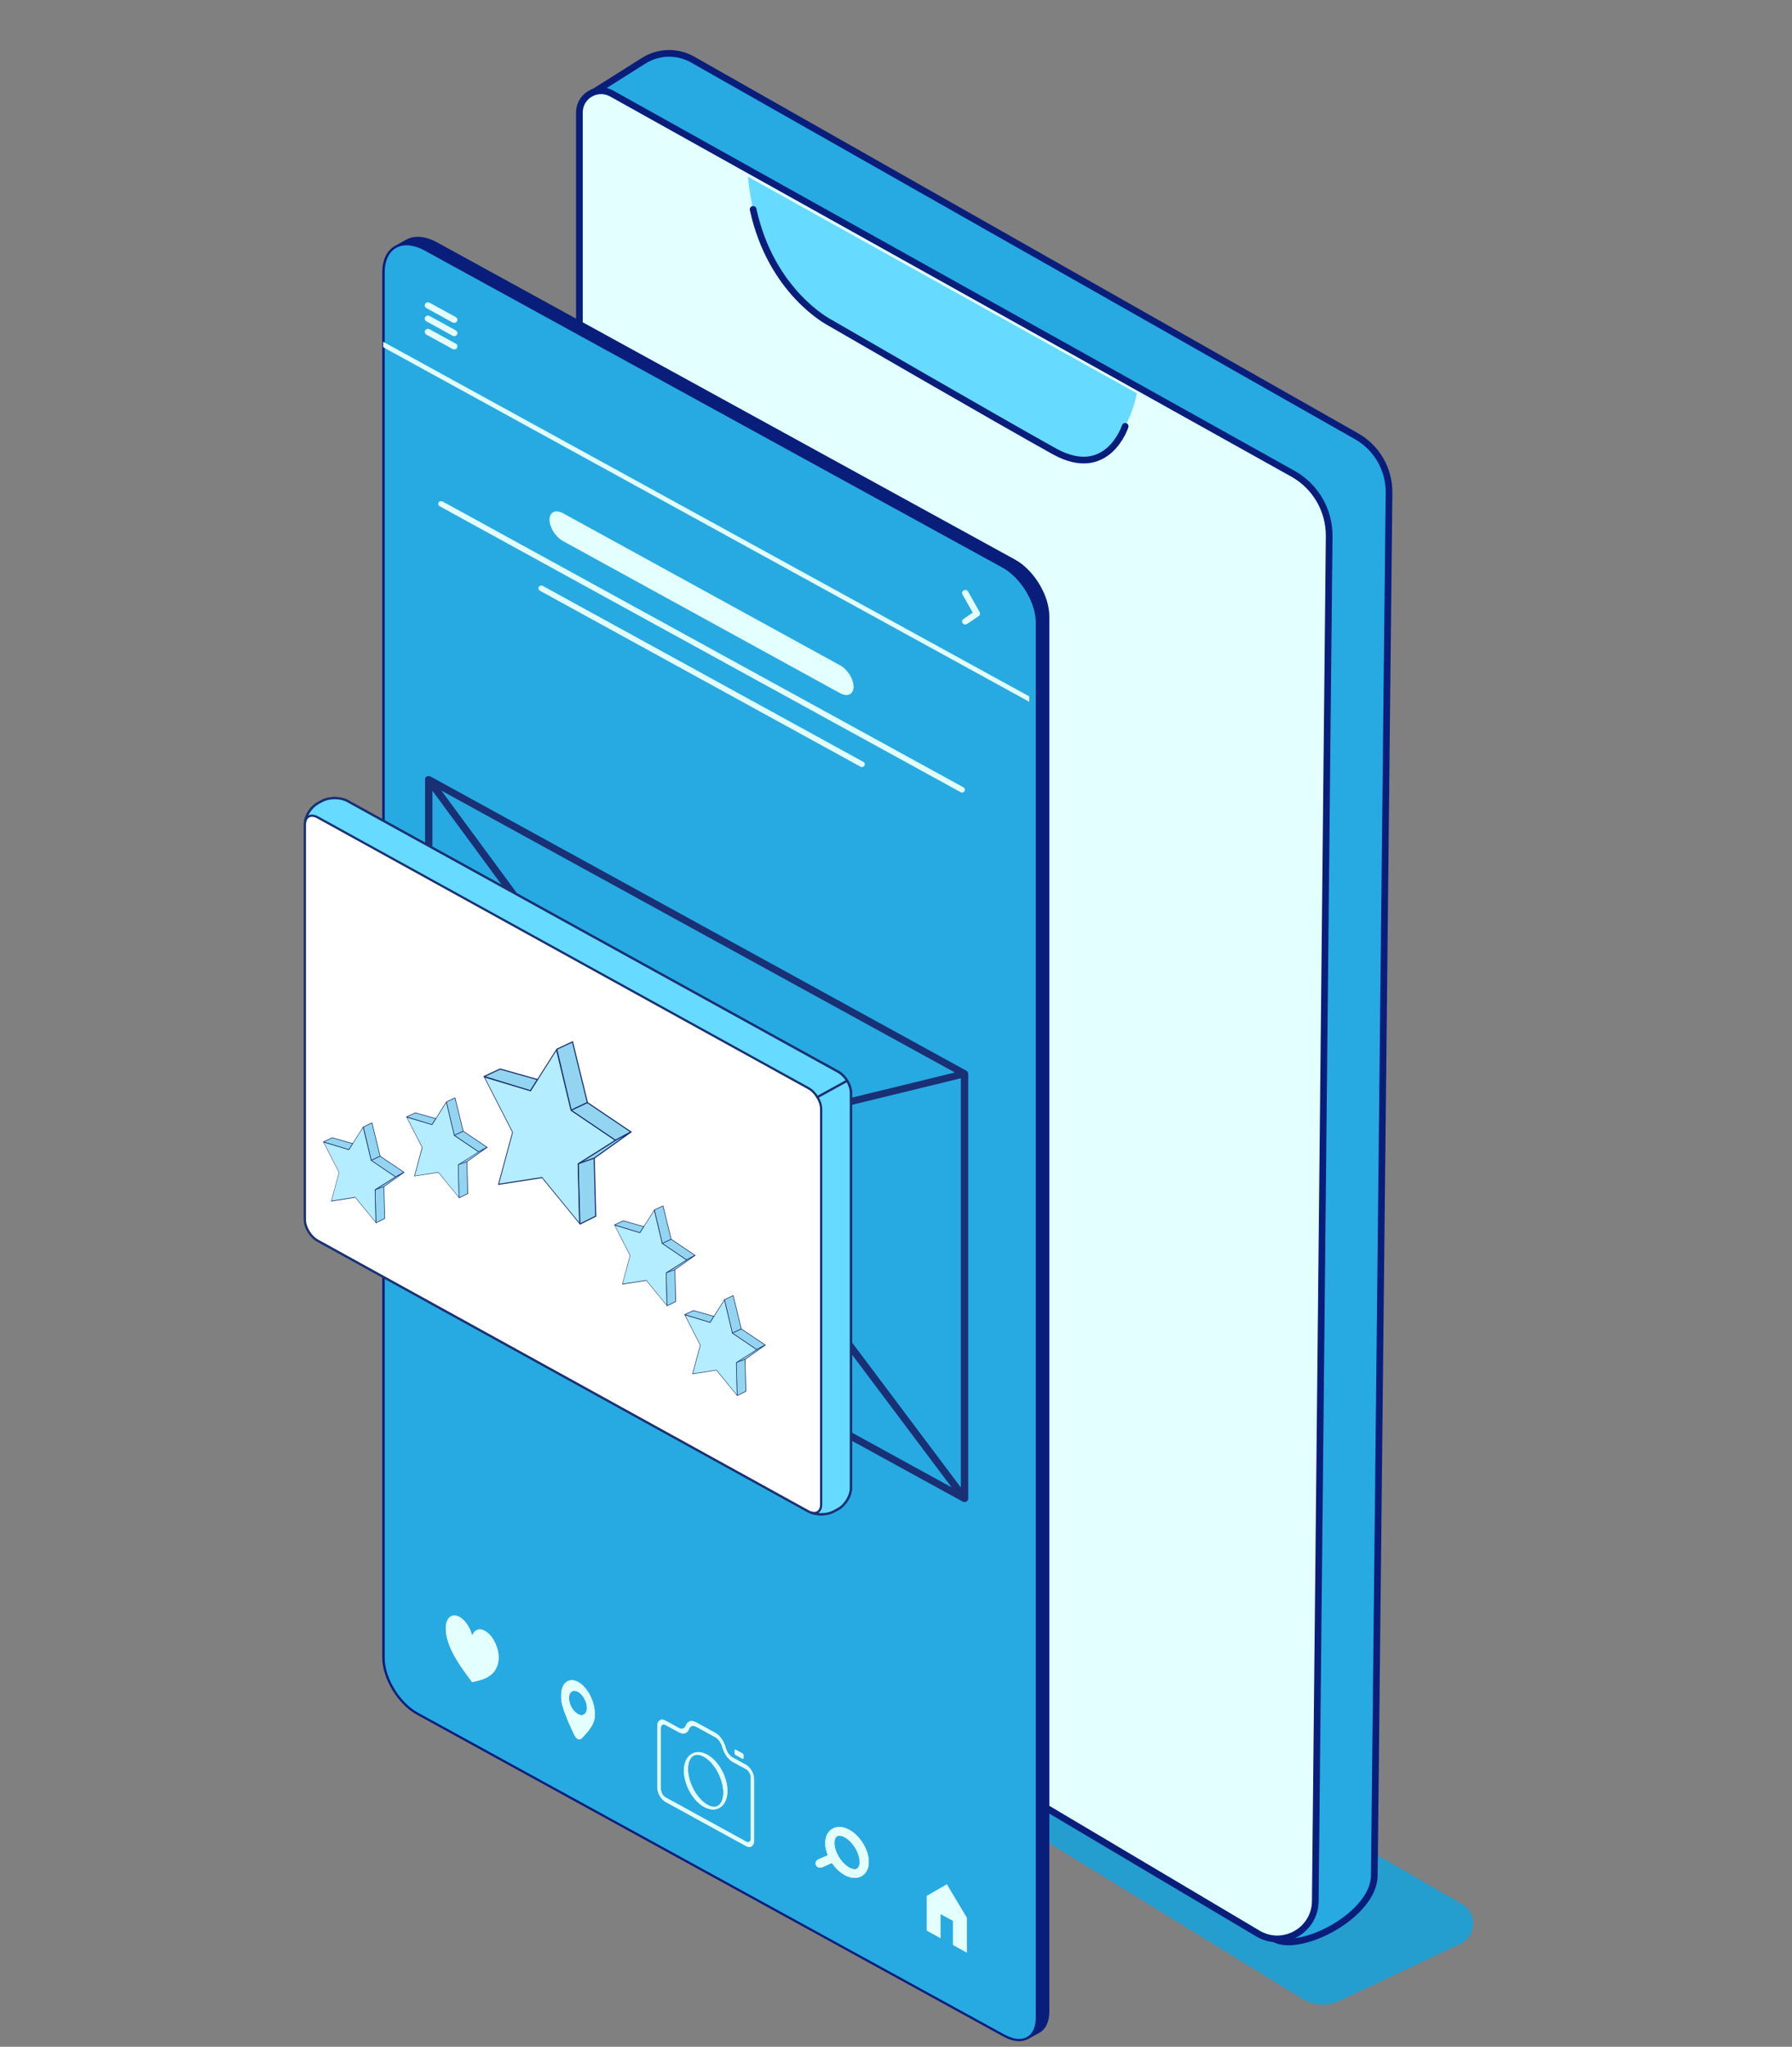 <?xml version="1.0" encoding="utf-8"?>
<!-- Generator: Adobe Illustrator 25.4.1, SVG Export Plug-In . SVG Version: 6.00 Build 0)  -->
<svg version="1.1" id="Capa_1" xmlns="http://www.w3.org/2000/svg" xmlns:xlink="http://www.w3.org/1999/xlink" x="0px" y="0px"
	 viewBox="0 0 289 330" style="enable-background:new 0 0 289 330;" xml:space="preserve">
<rect x="0" y="0" width="289" height="330" fill="#808080" stroke="none"/>
<style type="text/css">
	.st0{fill:none;stroke:#081E7A;stroke-width:2.57;stroke-miterlimit:10;}
	.st1{fill:none;stroke:#081E7A;stroke-width:1.453;stroke-miterlimit:10;}
	.st2{fill:#249DCF;}
	.st3{fill:#D268CC;}
	.st4{opacity:0.15;}
	.st5{opacity:0.3;fill:#FFFFFF;}
	.st6{fill:#FFFFFF;}
	.st7{fill:#27AAE1;stroke:#081E7A;stroke-width:1.078;stroke-miterlimit:10;}
	.st8{fill:#E3FFFF;stroke:#081E7A;stroke-width:1.078;stroke-miterlimit:10;}
	.st9{fill:#67DAFF;}
	.st10{fill:none;stroke:#081E7A;stroke-width:1.078;stroke-linecap:round;stroke-linejoin:round;stroke-miterlimit:10;}
	.st11{fill:#081E7A;}
	.st12{fill:#27AAE1;}
	.st13{fill:#E3FFFF;}
	.st14{fill:#FAFAFA;}
	.st15{fill:#193174;}
	.st16{opacity:0.4;fill:#193174;}
	.st17{fill:#D268CC;stroke:#193174;stroke-width:0.359;stroke-miterlimit:10;}
	.st18{fill:#FFFFFF;stroke:#193174;stroke-width:0.359;stroke-miterlimit:10;}
	.st19{fill:#67DAFF;stroke:#193174;stroke-width:0.359;stroke-miterlimit:10;}
	.st20{fill:#93D5F0;stroke:#193174;stroke-width:0.099;stroke-miterlimit:10;}
	.st21{enable-background:new    ;}
	.st22{clip-path:url(#SVGID_00000047061753669096401500000013853473223158922683_);}
	.st23{fill:#B3EDFF;}
	.st24{clip-path:url(#SVGID_00000167361714226555263890000004270730838119456443_);}
	.st25{clip-path:url(#SVGID_00000103975643178927318830000006766999597374877629_);}
	.st26{fill:#93D5F0;stroke:#193174;stroke-width:0.181;stroke-miterlimit:10;}
	.st27{clip-path:url(#SVGID_00000067941501259122912910000007264590286127256994_);}
	.st28{clip-path:url(#SVGID_00000131353092245431325670000001493341377773186467_);}
</style>
<path id="Shadow_00000078033052638441207810000018404138591846435988_" class="st2" d="M235.5,313.41L216,322.61
	c-1.91,0.9-4.14,0.78-5.94-0.33l-109.05-67.04c-2.41-1.48-2.17-5.06,0.43-6.2l16.91-7.43c1.15-0.67,3.02-0.67,4.17,0l113.25,65.38
	C238.29,308.45,238.14,312.16,235.5,313.41z"/>
<g id="Speech_Bubble_00000020389228698979614010000016739621003847104673_">
	<g id="Speech_Bubble_00000057116318014495339880000000281454183251134381_">
		<g>
			<path class="st3" d="M146.47,117.37l7.42,4.3l-2.95,6.63c-0.06,0.14-0.16,0.25-0.28,0.32c-0.35,0.2-2.43,1.41-2.55,1.47
				c-0.35,0.2-0.86,0.06-1-0.4l-3.2-10.84L146.47,117.37z"/>
			<path class="st4" d="M146.47,117.37l7.42,4.3l-2.95,6.63c-0.06,0.14-0.16,0.25-0.28,0.32c-0.35,0.2-2.43,1.41-2.55,1.47
				c-0.35,0.2-0.86,0.06-1-0.4l-3.2-10.84L146.47,117.37z"/>
			<path class="st3" d="M151.34,123.14l-2.95,6.63c-0.26,0.58-1.09,0.52-1.27-0.08l-3.2-10.84L151.34,123.14z"/>
		</g>
		<g>
			<path id="XMLID_00000005256151675535709340000006607036702554377652_" class="st3" d="M137.13,75.62l27.99,16.16
				c0.35,0.2,0.64,0.7,0.64,1.11v34.74c0,0.41-0.29,0.91-0.65,1.11l-2.3,1.29c-0.36,0.2-0.93,0.2-1.29-0.01l-27.99-16.16
				c-0.35-0.2-0.64-0.7-0.64-1.11V78.01c0-0.41,0.29-0.91,0.65-1.11l2.3-1.29C136.2,75.41,136.77,75.41,137.13,75.62z"/>
			<path id="XMLID_00000013157175165872290970000014161324067205792901_" class="st5" d="M132.9,77.89
				c0.05-0.32,0.31-0.44,0.64-0.26l27.99,16.16c0.18,0.1,0.34,0.28,0.45,0.48l3.58-2.04c-0.12-0.19-0.27-0.36-0.44-0.46
				l-27.99-16.16c-0.35-0.2-0.93-0.21-1.29-0.01l-2.3,1.29C133.21,77.08,132.94,77.51,132.9,77.89z"/>
			<path id="XMLID_00000178921739910809485700000014774736222554677895_" class="st3" d="M162.17,129.65V94.91
				c0-0.41-0.29-0.91-0.64-1.11l-27.99-16.16c-0.35-0.2-0.64-0.04-0.64,0.37v34.74c0,0.41,0.29,0.91,0.64,1.11l27.99,16.16
				C161.88,130.23,162.17,130.06,162.17,129.65z"/>
			<path id="XMLID_00000146481889911246561050000016623109664883966360_" class="st4" d="M161.53,130.02
				c0.34,0.2,0.97,0.21,1.29,0.01l2.3-1.29c0.36-0.2,0.65-0.69,0.65-1.1V92.89c0-0.21-0.08-0.45-0.2-0.66l-3.58,2.04
				c0.12,0.2,0.19,0.43,0.19,0.63v34.74C162.17,130.02,161.91,130.24,161.53,130.02z"/>
		</g>
	</g>
	<g id="Check_List_00000175310308075871704470000017560822324887478962_">
		<g>
			<g>
				<path id="Check_00000134237047955143671850000010121066836946155700_" class="st6" d="M138.54,89.05
					c1.16-0.49,2.5,0.06,2.99,1.22l8.63,20.53l2.06-2c0.9-0.88,2.35-0.86,3.23,0.05c0.88,0.9,0.86,2.35-0.05,3.23l-4.45,4.33
					c-0.43,0.42-0.99,0.65-1.59,0.65c-0.15,0-0.3-0.01-0.46-0.04c-0.74-0.15-1.36-0.66-1.65-1.35l-9.92-23.61
					C136.83,90.88,137.38,89.54,138.54,89.05z"/>
			</g>
		</g>
	</g>
</g>
<path class="st7" d="M111.66,9.58l107.1,60.75c3.29,1.86,5.3,5.37,5.25,9.14l-2.37,222.82c0.05,6.51-12.11,12.69-16.18,10.28
	l-97.49-69.1c-3.4-2.02-5.48-5.67-5.48-9.62L95.36,15.12l8.47-5.34C106.2,8.29,109.21,8.21,111.66,9.58z"/>
<path class="st8" d="M98.65,15.08L208.5,76.37c3.66,2.04,5.9,5.91,5.86,10.1l-2.24,220.06c-0.05,4.73-5.2,7.62-9.26,5.21
	L98.92,250.05c-3.4-2.02-5.48-5.67-5.48-9.62V18.14C93.44,15.47,96.31,13.78,98.65,15.08z"/>
<path class="st9" d="M183.34,63.41c0,0-2.73,15.14-14.04,8.99s-37.78-21.73-37.78-21.73s-9.49-6.51-10.89-22.17L183.34,63.41z"/>
<path class="st10" d="M181.46,68.74c0,0-2.85,8.78-11.42,4.03c-8.56-4.74-36.31-20.81-36.31-20.81s-9.37-4.84-12.27-18.2"/>
<g id="Window_00000044863887391803451680000003188727658072357029_">
	<g>
		<path class="st11" d="M65.53,38.63c1.28-0.7,3.04-0.6,4.99,0.46l0.56,0.31l92.56,50.79c0.38,0.21,0.77,0.46,1.14,0.74
			c0.18,0.15,0.35,0.3,0.53,0.45c2.28,2.02,3.92,5.26,3.92,8.01v224.94c0,1.69-0.62,2.88-1.63,3.43c-0.3,0.17-1.5,0.82-1.81,0.99
			c-1.01,0.55-2.4,0.47-3.94-0.38l-94.61-51.91c-3.08-1.68-5.59-5.82-5.59-9.21V43.96c0-2.13,0.79-3.63,2.07-4.33
			C64.02,39.46,65.23,38.8,65.53,38.63z"/>
		<g>
			<path class="st12" d="M164.35,328.74c0.79,0,1.45-0.3,1.92-0.85c0.5-0.6,0.77-1.49,0.77-2.56V100.38c0-2.57-1.56-5.75-3.8-7.73
				l-0.17-0.15c-0.12-0.1-0.23-0.2-0.35-0.3c-0.35-0.26-0.72-0.5-1.08-0.7L69.08,40.72l-0.56-0.31c-1.03-0.56-2.04-0.86-2.95-0.86
				c-2.18,0-3.53,1.69-3.53,4.42v223.3c0,3.27,2.42,7.26,5.39,8.88l94.61,51.91C162.85,328.5,163.65,328.74,164.35,328.74z"/>
		</g>
	</g>
	<g>
		<g>
			<path class="st13" d="M155.67,100.69c0.1,0,0.21-0.03,0.3-0.09l1.87-1.27c0.21-0.14,0.28-0.41,0.16-0.63l-1.87-3.32
				c-0.13-0.24-0.45-0.33-0.7-0.2c-0.25,0.13-0.34,0.42-0.21,0.66l1.66,2.94l-1.5,1.02c-0.23,0.16-0.29,0.46-0.12,0.68
				C155.35,100.62,155.51,100.69,155.67,100.69z"/>
		</g>
		<g>
			<g>
				<path class="st13" d="M73.25,52.06c0.18,0,0.35-0.09,0.45-0.25c0.14-0.24,0.06-0.54-0.19-0.68l-4.23-2.32
					c-0.25-0.14-0.57-0.06-0.71,0.18c-0.14,0.24-0.06,0.54,0.19,0.68l4.23,2.32C73.07,52.04,73.16,52.06,73.25,52.06z"/>
			</g>
			<g>
				<path class="st13" d="M73.25,54.2c0.18,0,0.35-0.09,0.45-0.25c0.14-0.24,0.06-0.54-0.19-0.68l-4.23-2.32
					c-0.25-0.14-0.57-0.06-0.71,0.18c-0.14,0.24-0.06,0.54,0.19,0.68l4.23,2.32C73.07,54.18,73.16,54.2,73.25,54.2z"/>
			</g>
			<g>
				<path class="st13" d="M73.25,56.34c0.18,0,0.35-0.09,0.45-0.25c0.14-0.24,0.06-0.54-0.19-0.68l-4.23-2.32
					c-0.25-0.14-0.57-0.06-0.71,0.18c-0.14,0.24-0.06,0.54,0.19,0.68l4.23,2.32C73.07,56.31,73.16,56.34,73.25,56.34z"/>
			</g>
		</g>
		<g>
			<g>
				<polygon class="st14" points="149.46,305.69 149.46,311.26 151.68,312.48 151.68,308.59 153.71,309.7 153.71,313.59 
					155.93,314.81 155.93,309.24 152.7,303.82 				"/>
			</g>
			<g>
				<g>
					<path class="st14" d="M136.23,302.32c-1.76-0.97-3.14-3.24-3.14-5.17c0-1.07,0.42-1.89,1.18-2.31c0.76-0.42,1.72-0.35,2.7,0.18
						c1.76,0.97,3.14,3.24,3.14,5.17c0,1.07-0.42,1.89-1.18,2.31c-0.33,0.18-0.7,0.27-1.09,0.27
						C137.33,302.77,136.78,302.62,136.23,302.32z M135.01,296.05c-0.28,0.16-0.44,0.56-0.44,1.1c0,1.43,1.1,3.24,2.4,3.96
						c0.5,0.27,0.94,0.34,1.22,0.18c0.28-0.16,0.44-0.56,0.44-1.1c0-1.43-1.1-3.24-2.4-3.96c-0.32-0.18-0.62-0.27-0.87-0.27
						C135.23,295.97,135.11,295.99,135.01,296.05z"/>
				</g>
				<g>
					<path class="st14" d="M132.26,301.13c0.1,0,0.21-0.02,0.31-0.06l2.22-0.97c0.37-0.16,0.53-0.58,0.36-0.93
						c-0.17-0.35-0.61-0.51-0.98-0.34l-2.22,0.97c-0.37,0.16-0.53,0.58-0.36,0.93C131.71,300.98,131.98,301.13,132.26,301.13z"/>
				</g>
			</g>
			<g id="Location_00000159446982281968359150000006910886993806841778_">
				<path class="st14" d="M90.5,273.31l0,0.45c-0.01,1.33,1.24,4.12,2.12,5.97c0.28,0.6,0.82,0.89,1.11,0.61
					c0.9-0.88,2.18-2.28,2.19-3.61l0-0.45c0.01-1.99-1.2-4.27-2.68-5.09C91.75,270.38,90.51,271.32,90.5,273.31z M91.76,273.77
					c0.01-0.99,0.68-1.43,1.46-1c0.78,0.43,1.44,1.6,1.44,2.59c-0.01,0.99-0.68,1.43-1.46,1C92.41,275.93,91.75,274.76,91.76,273.77
					z"/>
			</g>
			<g>
				<g>
					<path class="st14" d="M76.14,271.21l1.12-0.28c2.09-0.53,3.15-1.78,3.15-3.72c0-1.68-0.99-3.59-2.21-4.26
						c-0.92-0.51-1.72-0.16-2.05,0.76c-0.33-1.29-1.12-2.5-2.05-3.01c-1.22-0.67-2.21,0.15-2.21,1.83c0,1.94,1.06,4.35,3.15,7.18
						L76.14,271.21z"/>
				</g>
			</g>
			<g>
				<g>
					<g>
						<path class="st14" d="M106,288.14v-9.8c0-0.91,0.58-1.33,1.3-0.93l2.14,1.17c0.51,0.28,0.97,0.14,1.16-0.36l0,0
							c0.27-0.73,0.93-0.93,1.67-0.52l3.08,1.69c0.74,0.41,1.4,1.33,1.67,2.36c0.19,0.71,0.64,1.35,1.16,1.63l2.14,1.17
							c0.72,0.39,1.3,1.45,1.3,2.36v9.8c0,0.91-0.58,1.33-1.3,0.93l-13.02-7.14C106.58,290.1,106,289.05,106,288.14z M118.18,284.08
							c-0.74-0.41-1.4-1.33-1.67-2.36c-0.19-0.71-0.64-1.35-1.15-1.63l-3.08-1.69c-0.51-0.28-0.97-0.14-1.15,0.36l0,0
							c-0.27,0.73-0.93,0.93-1.67,0.52l-2.14-1.17c-0.41-0.22-0.74,0.02-0.74,0.53v9.8c0,0.52,0.33,1.12,0.74,1.35l13.02,7.14
							c0.41,0.22,0.74-0.02,0.74-0.53v-9.8c0-0.52-0.33-1.12-0.74-1.35L118.18,284.08z"/>
					</g>
				</g>
				<g>
					<g>
						<path class="st14" d="M118.64,282.96l1.1,0.6c0.09,0.05,0.17,0,0.17-0.12v-0.43c0-0.12-0.07-0.25-0.17-0.3l-1.1-0.6
							c-0.09-0.05-0.17,0-0.17,0.12v0.43C118.48,282.77,118.55,282.91,118.64,282.96z"/>
					</g>
				</g>
				<g>
					<path class="st14" d="M113.55,291.33c-1.82-1-3.25-3.57-3.25-5.85c0-1.28,0.47-2.27,1.29-2.72c0.71-0.39,1.58-0.34,2.47,0.15
						c1.82,1,3.25,3.57,3.25,5.85c0,1.28-0.47,2.27-1.29,2.72c-0.31,0.17-0.66,0.26-1.02,0.26
						C114.54,291.73,114.05,291.6,113.55,291.33z M111.85,283.07c-0.57,0.31-0.89,1.1-0.89,2.16c0,2.19,1.44,4.82,3.14,5.76
						c0.45,0.25,1.1,0.48,1.66,0.17c0.57-0.31,0.89-1.1,0.89-2.16c0-2.19-1.44-4.82-3.14-5.76c-0.3-0.16-0.68-0.32-1.07-0.32
						C112.25,282.93,112.04,282.97,111.85,283.07z"/>
				</g>
			</g>
		</g>
		<g>
			<g>
				<polygon class="st13" points="149.46,305.69 149.46,311.26 151.68,312.48 151.68,308.59 153.71,309.7 153.71,313.59 
					155.93,314.81 155.93,309.24 152.7,303.82 				"/>
			</g>
			<g>
				<g>
					<path class="st13" d="M136.23,302.32c-1.76-0.97-3.14-3.24-3.14-5.17c0-1.07,0.42-1.89,1.18-2.31c0.76-0.42,1.72-0.35,2.7,0.18
						c1.76,0.97,3.14,3.24,3.14,5.17c0,1.07-0.42,1.89-1.18,2.31c-0.33,0.18-0.7,0.27-1.09,0.27
						C137.33,302.77,136.78,302.62,136.23,302.32z M135.01,296.05c-0.28,0.16-0.44,0.56-0.44,1.1c0,1.43,1.1,3.24,2.4,3.96
						c0.5,0.27,0.94,0.34,1.22,0.18c0.28-0.16,0.44-0.56,0.44-1.1c0-1.43-1.1-3.24-2.4-3.96c-0.32-0.18-0.62-0.27-0.87-0.27
						C135.23,295.97,135.11,295.99,135.01,296.05z"/>
				</g>
				<g>
					<path class="st13" d="M132.26,301.13c0.1,0,0.21-0.02,0.31-0.06l2.22-0.97c0.37-0.16,0.53-0.58,0.36-0.93
						c-0.17-0.35-0.61-0.51-0.98-0.34l-2.22,0.97c-0.37,0.16-0.53,0.58-0.36,0.93C131.71,300.98,131.98,301.13,132.26,301.13z"/>
				</g>
			</g>
			<g id="Location_00000065780773959905574620000010663633652083105951_">
				<path class="st13" d="M90.5,273.31l0,0.45c-0.01,1.33,1.24,4.12,2.12,5.97c0.28,0.6,0.82,0.89,1.11,0.61
					c0.9-0.88,2.18-2.28,2.19-3.61l0-0.45c0.01-1.99-1.2-4.27-2.68-5.09C91.75,270.38,90.51,271.32,90.5,273.31z M91.76,273.77
					c0.01-0.99,0.68-1.43,1.46-1c0.78,0.43,1.44,1.6,1.44,2.59c-0.01,0.99-0.68,1.43-1.46,1C92.41,275.93,91.75,274.76,91.76,273.77
					z"/>
			</g>
			<g>
				<g>
					<path class="st13" d="M76.14,271.21l1.12-0.28c2.09-0.53,3.15-1.78,3.15-3.72c0-1.68-0.99-3.59-2.21-4.26
						c-0.92-0.51-1.72-0.16-2.05,0.76c-0.33-1.29-1.12-2.5-2.05-3.01c-1.22-0.67-2.21,0.15-2.21,1.83c0,1.94,1.06,4.35,3.15,7.18
						L76.14,271.21z"/>
				</g>
			</g>
			<g>
				<g>
					<g>
						<path class="st13" d="M106,288.14v-9.8c0-0.91,0.58-1.33,1.3-0.93l2.14,1.17c0.51,0.28,0.97,0.14,1.16-0.36l0,0
							c0.27-0.73,0.93-0.93,1.67-0.52l3.08,1.69c0.74,0.41,1.4,1.33,1.67,2.36c0.19,0.71,0.64,1.35,1.16,1.63l2.14,1.17
							c0.72,0.39,1.3,1.45,1.3,2.36v9.8c0,0.91-0.58,1.33-1.3,0.93l-13.02-7.14C106.58,290.1,106,289.05,106,288.14z M118.18,284.08
							c-0.74-0.41-1.4-1.33-1.67-2.36c-0.19-0.71-0.64-1.35-1.15-1.63l-3.08-1.69c-0.51-0.28-0.97-0.14-1.15,0.36l0,0
							c-0.27,0.73-0.93,0.93-1.67,0.52l-2.14-1.17c-0.41-0.22-0.74,0.02-0.74,0.53v9.8c0,0.52,0.33,1.12,0.74,1.35l13.02,7.14
							c0.41,0.22,0.74-0.02,0.74-0.53v-9.8c0-0.52-0.33-1.12-0.74-1.35L118.18,284.08z"/>
					</g>
				</g>
				<g>
					<g>
						<path class="st13" d="M118.64,282.96l1.1,0.6c0.09,0.05,0.17,0,0.17-0.12v-0.43c0-0.12-0.07-0.25-0.17-0.3l-1.1-0.6
							c-0.09-0.05-0.17,0-0.17,0.12v0.43C118.48,282.77,118.55,282.91,118.64,282.96z"/>
					</g>
				</g>
				<g>
					<path class="st13" d="M113.55,291.33c-1.82-1-3.25-3.57-3.25-5.85c0-1.28,0.47-2.27,1.29-2.72c0.71-0.39,1.58-0.34,2.47,0.15
						c1.82,1,3.25,3.57,3.25,5.85c0,1.28-0.47,2.27-1.29,2.72c-0.31,0.17-0.66,0.26-1.02,0.26
						C114.54,291.73,114.05,291.6,113.55,291.33z M111.85,283.07c-0.57,0.31-0.89,1.1-0.89,2.16c0,2.19,1.44,4.82,3.14,5.76
						c0.45,0.25,1.1,0.48,1.66,0.17c0.57-0.31,0.89-1.1,0.89-2.16c0-2.19-1.44-4.82-3.14-5.76c-0.3-0.16-0.68-0.32-1.07-0.32
						C112.25,282.93,112.04,282.97,111.85,283.07z"/>
				</g>
			</g>
		</g>
		<g>
			<polygon class="st13" points="165.99,113.15 165.99,112.28 61.8,55.11 61.8,55.98 			"/>
		</g>
		<g>
			<path class="st13" d="M135.48,107.27L90.8,82.75c-1.2-0.66-2.18-0.19-2.18,1.05c0,1.24,0.98,2.78,2.18,3.44l44.68,24.52
				c1.2,0.66,2.18,0.19,2.18-1.05C137.66,109.47,136.69,107.93,135.48,107.27z"/>
			<g>
				<path class="st13" d="M155.15,127.78c0.16,0,0.32-0.08,0.41-0.22c0.13-0.21,0.05-0.48-0.17-0.61l-84.02-46.1
					c-0.22-0.12-0.51-0.05-0.64,0.16c-0.13,0.21-0.05,0.48,0.17,0.61l84.02,46.1C154.99,127.76,155.07,127.78,155.15,127.78z"/>
			</g>
			<g>
				<path class="st13" d="M139,123.67c0.16,0,0.32-0.08,0.41-0.22c0.13-0.21,0.05-0.48-0.17-0.61l-51.7-28.37
					c-0.22-0.12-0.51-0.05-0.64,0.16c-0.13,0.21-0.05,0.48,0.17,0.61l51.7,28.37C138.84,123.65,138.92,123.67,139,123.67z"/>
			</g>
		</g>
		<g>
			<path class="st15" d="M109.34,184.87c0,1.73,0.96,3.67,2.14,4.31c1.18,0.65,2.14-0.23,2.14-1.96c0-1.73-0.96-3.67-2.14-4.31
				C110.3,182.26,109.34,183.14,109.34,184.87z M68.55,125.69v68.5c0,0.02,0.01,0.03,0.01,0.05c0,0.03,0,0.06,0,0.09
				c0.01,0.04,0.03,0.08,0.05,0.11c0.01,0.01,0.01,0.03,0.02,0.04c0.05,0.07,0.11,0.13,0.19,0.18c0.01,0,0.01,0.01,0.02,0.02
				l86.43,47.42c0,0,0.01,0,0.02,0c0.08,0.04,0.18,0.07,0.27,0.07c0,0,0,0,0.01,0c0,0,0,0,0,0c0,0,0,0,0,0
				c0.09,0,0.18-0.03,0.26-0.07c0.01,0,0.02,0,0.03-0.01c0.01,0,0.01-0.01,0.01-0.01c0.01-0.01,0.02-0.01,0.03-0.02
				c0.07-0.05,0.12-0.11,0.16-0.17c0.01-0.01,0.01-0.02,0.01-0.03c0.04-0.07,0.06-0.14,0.06-0.22c0-0.01,0.01-0.02,0.01-0.03l0-68.5
				c0-0.02-0.01-0.03-0.01-0.05c0-0.03,0-0.06-0.01-0.09c-0.01-0.03-0.03-0.06-0.05-0.09c-0.01-0.03-0.02-0.05-0.04-0.07
				c-0.05-0.07-0.11-0.14-0.19-0.18c0,0,0,0,0,0L69.43,125.2c-0.01-0.01-0.03,0-0.04-0.01c-0.07-0.03-0.14-0.05-0.22-0.06
				c-0.03,0-0.05,0-0.08,0c-0.07,0-0.13,0.02-0.2,0.05c-0.02,0.01-0.04,0-0.05,0.01c-0.01,0-0.01,0.01-0.02,0.01
				c-0.01,0.01-0.02,0.01-0.03,0.01c-0.07,0.05-0.12,0.11-0.17,0.17c-0.01,0.01-0.01,0.03-0.02,0.04c-0.04,0.07-0.06,0.14-0.06,0.21
				C68.56,125.66,68.55,125.67,68.55,125.69z M69.73,127.47l31.49,42.76c0.12,0.16,0.3,0.24,0.49,0.24c0.12,0,0.23-0.03,0.34-0.1
				c0.27-0.18,0.33-0.53,0.15-0.78l-31.04-42.14l82.86,45.47l-34.06,8.31c-0.32,0.08-0.51,0.38-0.43,0.68
				c0.07,0.25,0.31,0.42,0.57,0.42c0.05,0,0.1-0.01,0.15-0.02l34.72-8.47l0,66.02l-32.54-43.36c-0.19-0.25-0.56-0.31-0.82-0.13
				c-0.27,0.18-0.33,0.53-0.14,0.78l32.03,42.68l-82.81-45.44l31.33-7.56c0.32-0.08,0.51-0.38,0.43-0.68
				c-0.08-0.3-0.41-0.48-0.72-0.41l-32,7.73V127.47z M105.82,179.17v7.55c0,1.02,0.57,2.17,1.27,2.55l8.78,4.82
				c0.7,0.38,1.27-0.13,1.27-1.16v-7.55c0-1.02-0.57-2.17-1.27-2.55l-1.56-0.86v-0.77c0-0.49-0.27-1.05-0.61-1.23l-4.43-2.43
				c-0.34-0.19-0.61,0.07-0.61,0.56v0.77l-1.56-0.86C106.39,177.62,105.82,178.14,105.82,179.17z M108.42,184.37
				c0-2.47,1.37-3.73,3.06-2.8c1.69,0.93,3.06,3.69,3.06,6.16c0,2.47-1.37,3.73-3.06,2.8C109.79,189.6,108.42,186.84,108.42,184.37z
				"/>
			<path class="st16" d="M109.34,184.87c0,1.73,0.96,3.67,2.14,4.31c1.18,0.65,2.14-0.23,2.14-1.96c0-1.73-0.96-3.67-2.14-4.31
				C110.3,182.26,109.34,183.14,109.34,184.87z M68.55,125.69v68.5c0,0.02,0.01,0.03,0.01,0.05c0,0.03,0,0.06,0,0.09
				c0.01,0.04,0.03,0.08,0.05,0.11c0.01,0.01,0.01,0.03,0.02,0.04c0.05,0.07,0.11,0.13,0.19,0.18c0.01,0,0.01,0.01,0.02,0.02
				l86.43,47.42c0,0,0.01,0,0.02,0c0.08,0.04,0.18,0.07,0.27,0.07c0,0,0,0,0.01,0c0,0,0,0,0,0c0,0,0,0,0,0
				c0.09,0,0.18-0.03,0.26-0.07c0.01,0,0.02,0,0.03-0.01c0.01,0,0.01-0.01,0.01-0.01c0.01-0.01,0.02-0.01,0.03-0.02
				c0.07-0.05,0.12-0.11,0.16-0.17c0.01-0.01,0.01-0.02,0.01-0.03c0.04-0.07,0.06-0.14,0.06-0.22c0-0.01,0.01-0.02,0.01-0.03l0-68.5
				c0-0.02-0.01-0.03-0.01-0.05c0-0.03,0-0.06-0.01-0.09c-0.01-0.03-0.03-0.06-0.05-0.09c-0.01-0.03-0.02-0.05-0.04-0.07
				c-0.05-0.07-0.11-0.14-0.19-0.18c0,0,0,0,0,0L69.43,125.2c-0.01-0.01-0.03,0-0.04-0.01c-0.07-0.03-0.14-0.05-0.22-0.06
				c-0.03,0-0.05,0-0.08,0c-0.07,0-0.13,0.02-0.2,0.05c-0.02,0.01-0.04,0-0.05,0.01c-0.01,0-0.01,0.01-0.02,0.01
				c-0.01,0.01-0.02,0.01-0.03,0.01c-0.07,0.05-0.12,0.11-0.17,0.17c-0.01,0.01-0.01,0.03-0.02,0.04c-0.04,0.07-0.06,0.14-0.06,0.21
				C68.56,125.66,68.55,125.67,68.55,125.69z M69.73,127.47l31.49,42.76c0.12,0.16,0.3,0.24,0.49,0.24c0.12,0,0.23-0.03,0.34-0.1
				c0.27-0.18,0.33-0.53,0.15-0.78l-31.04-42.14l82.86,45.47l-34.06,8.31c-0.32,0.08-0.51,0.38-0.43,0.68
				c0.07,0.25,0.31,0.42,0.57,0.42c0.05,0,0.1-0.01,0.15-0.02l34.72-8.47l0,66.02l-32.54-43.36c-0.19-0.25-0.56-0.31-0.82-0.13
				c-0.27,0.18-0.33,0.53-0.14,0.78l32.03,42.68l-82.81-45.44l31.33-7.56c0.32-0.08,0.51-0.38,0.43-0.68
				c-0.08-0.3-0.41-0.48-0.72-0.41l-32,7.73V127.47z M105.82,179.17v7.55c0,1.02,0.57,2.17,1.27,2.55l8.78,4.82
				c0.7,0.38,1.27-0.13,1.27-1.16v-7.55c0-1.02-0.57-2.17-1.27-2.55l-1.56-0.86v-0.77c0-0.49-0.27-1.05-0.61-1.23l-4.43-2.43
				c-0.34-0.19-0.61,0.07-0.61,0.56v0.77l-1.56-0.86C106.39,177.62,105.82,178.14,105.82,179.17z M108.42,184.37
				c0-2.47,1.37-3.73,3.06-2.8c1.69,0.93,3.06,3.69,3.06,6.16c0,2.47-1.37,3.73-3.06,2.8C109.79,189.6,108.42,186.84,108.42,184.37z
				"/>
		</g>
	</g>
</g>
<g id="Character_00000000916076758311671630000005318139172900621967_">
	<g id="Top_00000165217964431679322640000001636407769641639855_">
		<g id="Tab_00000000929104284546125510000003407951072797749410_">
			<g id="XMLID_00000166673102930590087380000011984912721081728390_">
				<path id="XMLID_00000006700932639369265770000010036730573393854339_" class="st17" d="M134.47,243.68l0.71-0.39
					c1.13-0.62,2.05-2.13,2.05-3.37l0-63.74c0-1.24-0.92-2.75-2.05-3.37l-79.15-43.66c-1.13-0.62-2.97-0.62-4.1,0l-0.71,0.39
					c-1.13,0.62-2.05,2.13-2.05,3.37l0,63.74c0,1.24,0.92,2.75,2.05,3.37l79.15,43.66C131.51,244.3,133.34,244.3,134.47,243.68z"/>
				<path id="XMLID_00000063603679623336267030000014195539854743451306_" class="st18" d="M134.47,243.68l0.71-0.39
					c1.13-0.62,2.05-2.13,2.05-3.37l0-63.74c0-1.24-0.92-2.75-2.05-3.37l-79.15-43.66c-1.13-0.62-2.97-0.62-4.1,0l-0.71,0.39
					c-1.13,0.62-2.05,2.13-2.05,3.37l0,63.74c0,1.24,0.92,2.75,2.05,3.37l79.15,43.66C131.51,244.3,133.34,244.3,134.47,243.68z"/>
				<path id="XMLID_00000121988999943876604850000016173862804829268667_" class="st19" d="M49.2,132.6c0.14-1.01,1-1.38,2.03-0.82
					l79.15,43.67c0.57,0.31,1.07,0.85,1.45,1.45l4.79-2.63c-0.36-0.61-0.88-1.14-1.45-1.46l-79.14-43.66c-1.14-0.62-2.97-0.62-4.1,0
					l-0.71,0.39C50.2,130.11,49.33,131.43,49.2,132.6z"/>
				<path id="XMLID_00000092438220799461567940000013564126385361599393_" class="st19" d="M130.72,243.83
					c1.13,0.46,2.72,0.41,3.74-0.15l0.72-0.39c1.13-0.62,2.04-2.13,2.04-3.37v-63.74c0-0.62-0.23-1.32-0.6-1.92l-4.79,2.63
					c0.36,0.61,0.6,1.3,0.6,1.92v63.75C132.43,243.67,131.69,244.19,130.72,243.83z"/>
				<g>
					<polyline class="st20" points="99.07,197.5 100.52,196.83 103.82,197.77 103.2,198.77 99.16,197.51 					"/>
					<polyline class="st20" points="105.53,195.08 106.92,194.43 108.24,199.8 106.79,200.49 					"/>
					<line class="st20" x1="106.81" y1="200.52" x2="105.53" y2="195.08"/>
					<polyline class="st20" points="106.79,200.49 110.72,203.14 112.09,202.4 108.24,199.8 106.79,200.49 					"/>
					<polyline class="st20" points="107.56,210.51 107.42,205.21 108.84,204.34 108.97,209.85 107.56,210.55 					"/>
					<polyline class="st20" points="107.42,205.21 108.84,204.71 112.09,202.4 110.7,203.14 					"/>
					<g>
						<g>
							<g class="st21">
								<defs>
									<polygon id="SVGID_1_" class="st21" points="99.31,208.41 98.94,193.29 110.63,196.38 111,211.51 									"/>
								</defs>
								<clipPath id="SVGID_00000027592286069027965980000007103843031999160992_">
									<use xlink:href="#SVGID_1_"  style="overflow:visible;"/>
								</clipPath>
								<g style="clip-path:url(#SVGID_00000027592286069027965980000007103843031999160992_);">
									<g>
										<g>
											<g>
												<polyline class="st23" points="105.5,195.23 103.22,198.8 103.2,198.8 99.19,197.6 101.66,202.43 101.66,202.45 
													100.43,206.97 104.23,206.39 104.25,206.4 107.51,210.39 107.39,205.2 107.4,205.19 110.64,203.13 106.76,200.51 
													106.76,200.48 105.5,195.23 												"/>
												<path class="st15" d="M103.2,198.8l0.02,0.01l2.27-3.58l1.26,5.26l0.01,0.03l3.87,2.62l-3.24,2.05l-0.01,0.01l0.13,5.19
													l-3.26-3.99l-0.02-0.01l-3.8,0.58l1.22-4.52l0.01-0.02l-2.47-4.83L103.2,198.8 M105.52,195.03l-2.33,3.67l-4.07-1.21
													l-0.07-0.02l2.53,4.96l-1.23,4.58l-0.02,0.09l3.9-0.61l3.31,4.04l0.06,0.08l-0.13-5.34l3.28-2.08l0.06-0.04l-3.97-2.69
													l-1.28-5.33L105.52,195.03"/>
											</g>
										</g>
									</g>
								</g>
							</g>
						</g>
					</g>
				</g>
				<g>
					<polyline class="st20" points="110.38,211.97 111.83,211.3 115.13,212.23 114.52,213.23 110.47,211.97 					"/>
					<polyline class="st20" points="116.84,209.54 118.24,208.89 119.55,214.26 118.11,214.95 					"/>
					<line class="st20" x1="118.13" y1="214.98" x2="116.84" y2="209.54"/>
					<polyline class="st20" points="118.11,214.95 122.03,217.6 123.41,216.86 119.55,214.26 118.11,214.95 					"/>
					<polyline class="st20" points="118.88,224.97 118.74,219.67 120.15,218.81 120.29,224.32 118.88,225.02 					"/>
					<polyline class="st20" points="118.74,219.67 120.16,219.17 123.41,216.86 122.02,217.6 					"/>
					<g>
						<g>
							<g class="st21">
								<defs>
									<polygon id="SVGID_00000117649153981935087390000000432290862129795461_" class="st21" points="110.62,222.87 
										110.26,207.75 121.95,210.85 122.32,225.97 									"/>
								</defs>
								<clipPath id="SVGID_00000145059569520125892090000004289106209068835255_">
									<use xlink:href="#SVGID_00000117649153981935087390000000432290862129795461_"  style="overflow:visible;"/>
								</clipPath>
								<g style="clip-path:url(#SVGID_00000145059569520125892090000004289106209068835255_);">
									<g>
										<g>
											<g>
												<polyline class="st23" points="116.81,209.69 114.54,213.26 114.52,213.26 110.51,212.06 112.98,216.89 112.97,216.92 
													111.75,221.43 115.55,220.85 115.56,220.86 118.83,224.85 118.7,219.66 118.72,219.65 121.95,217.6 118.08,214.97 
													118.07,214.95 116.81,209.69 												"/>
												<path class="st15" d="M114.52,213.26l0.02,0.01l2.27-3.58l1.26,5.26l0.01,0.03l3.87,2.62l-3.23,2.06l-0.02,0.01
													l0.13,5.19l-3.26-3.99l-0.01-0.01l-3.8,0.58l1.22-4.52l0.01-0.02l-2.47-4.83L114.52,213.26 M116.83,209.49l-2.33,3.67
													l-4.07-1.21l-0.07-0.02l2.54,4.96l-1.24,4.58l-0.02,0.09l3.89-0.61l3.31,4.04l0.06,0.08l-0.13-5.34l3.29-2.08l0.06-0.04
													l-3.98-2.69l-1.28-5.33L116.83,209.49"/>
											</g>
										</g>
									</g>
								</g>
							</g>
						</g>
					</g>
				</g>
				<g>
					<polyline class="st20" points="65.53,180.09 66.98,179.42 70.28,180.35 69.67,181.35 65.62,180.09 					"/>
					<polyline class="st20" points="71.99,177.66 73.38,177.01 74.7,182.38 73.25,183.07 					"/>
					<line class="st20" x1="73.28" y1="183.1" x2="71.99" y2="177.66"/>
					<polyline class="st20" points="73.25,183.07 77.18,185.72 78.56,184.98 74.7,182.38 73.25,183.07 					"/>
					<polyline class="st20" points="74.02,193.09 73.88,187.79 75.3,186.93 75.44,192.44 74.03,193.14 					"/>
					<polyline class="st20" points="73.88,187.79 75.31,187.29 78.56,184.98 77.17,185.72 					"/>
					<g>
						<g>
							<g class="st21">
								<defs>
									<polygon id="SVGID_00000036238500823954645400000006376051277893302161_" class="st21" points="65.77,191 65.4,175.86 
										77.1,178.96 77.46,194.09 									"/>
								</defs>
								<clipPath id="SVGID_00000008139571197361796710000005144771766894252967_">
									<use xlink:href="#SVGID_00000036238500823954645400000006376051277893302161_"  style="overflow:visible;"/>
								</clipPath>
								<g style="clip-path:url(#SVGID_00000008139571197361796710000005144771766894252967_);">
									<g>
										<g>
											<g>
												<polyline class="st23" points="71.95,177.81 69.69,181.39 69.67,181.38 65.65,180.18 68.13,185.01 68.12,185.04 
													66.9,189.55 70.7,188.96 70.71,188.98 73.97,192.97 73.85,187.78 73.86,187.77 77.1,185.72 73.22,183.1 73.22,183.07 
													71.95,177.81 												"/>
												<path class="st15" d="M69.67,181.38l0.02,0.01l2.27-3.58l1.26,5.26l0.01,0.03l3.87,2.62l-3.23,2.06l-0.01,0.01
													l0.12,5.19l-3.26-3.99l-0.01-0.02l-3.8,0.59l1.22-4.52l0.01-0.02l-2.48-4.83L69.67,181.38 M71.98,177.6l-2.33,3.68
													l-4.08-1.22l-0.07-0.03l2.54,4.97l-1.23,4.58l-0.02,0.08l3.9-0.6l3.31,4.04l0.05,0.07l-0.12-5.34l3.28-2.08l0.06-0.04
													l-3.98-2.69L72,177.7L71.98,177.6"/>
											</g>
										</g>
									</g>
								</g>
							</g>
						</g>
					</g>
				</g>
				<g>
					<polyline class="st26" points="78.01,173.59 80.66,172.36 86.68,174.06 85.55,175.89 78.18,173.6 					"/>
					<polyline class="st26" points="89.79,169.17 92.33,167.98 94.73,177.77 92.09,179.02 					"/>
					<line class="st26" x1="92.13" y1="179.08" x2="89.79" y2="169.17"/>
					<polyline class="st26" points="92.09,179.02 99.25,183.86 101.76,182.51 94.73,177.77 92.09,179.02 					"/>
					<polyline class="st26" points="93.5,197.29 93.24,187.63 95.82,186.05 96.07,196.09 93.5,197.37 					"/>
					<polyline class="st26" points="93.24,187.63 95.84,186.72 101.76,182.51 99.22,183.86 					"/>
					<g>
						<g>
							<g class="st21">
								<defs>
									<polygon id="SVGID_00000015338737570752023400000003447872271295329154_" class="st21" points="78.45,193.46 77.78,165.89 
										99.1,171.54 99.77,199.11 									"/>
								</defs>
								<clipPath id="SVGID_00000124157175009601526860000007368999177260988345_">
									<use xlink:href="#SVGID_00000015338737570752023400000003447872271295329154_"  style="overflow:visible;"/>
								</clipPath>
								<g style="clip-path:url(#SVGID_00000124157175009601526860000007368999177260988345_);">
									<g>
										<g>
											<g>
												<polyline class="st23" points="89.73,169.44 85.59,175.95 85.56,175.94 78.24,173.76 82.74,182.56 82.73,182.6 
													80.51,190.85 87.43,189.78 87.46,189.81 93.4,197.08 93.17,187.61 99.1,183.85 92.04,179.07 92.03,179.02 89.73,169.44 
																									"/>
												<path class="st15" d="M85.56,175.94l0.03,0.01l4.13-6.51l2.3,9.58l0.01,0.04l7.06,4.78l-5.93,3.76l0.23,9.47l-5.94-7.27
													l-0.03-0.03l-6.92,1.07l2.22-8.24l0.01-0.04l-4.51-8.8L85.56,175.94 M89.77,169.07l-4.25,6.69l-7.42-2.21l-0.13-0.04
													l4.63,9.04l-2.26,8.35l-0.04,0.15l7.11-1.1l6.03,7.37l0.11,0.13l-0.24-9.72l5.98-3.79l0.11-0.07l-7.25-4.91l-2.33-9.71
													L89.77,169.07"/>
											</g>
										</g>
									</g>
								</g>
							</g>
						</g>
					</g>
				</g>
				<g>
					<polyline class="st20" points="52.13,184.12 53.58,183.44 56.89,184.38 56.27,185.38 52.22,184.12 					"/>
					<polyline class="st20" points="58.6,181.69 59.99,181.04 61.3,186.41 59.86,187.1 					"/>
					<line class="st20" x1="59.88" y1="187.13" x2="58.6" y2="181.69"/>
					<polyline class="st20" points="59.86,187.1 63.78,189.75 65.16,189.01 61.3,186.41 59.86,187.1 					"/>
					<polyline class="st20" points="60.63,197.12 60.49,191.82 61.9,190.95 62.04,196.46 60.63,197.17 					"/>
					<polyline class="st20" points="60.49,191.82 61.91,191.32 65.16,189.01 63.77,189.75 					"/>
					<g>
						<g>
							<g class="st21">
								<defs>
									<polygon id="SVGID_00000106834474708918939460000002271923742050239663_" class="st21" points="52.37,195.02 52.01,179.89 
										63.7,182.99 64.06,198.12 									"/>
								</defs>
								<clipPath id="SVGID_00000117656355467716756560000014408204791169081999_">
									<use xlink:href="#SVGID_00000106834474708918939460000002271923742050239663_"  style="overflow:visible;"/>
								</clipPath>
								<g style="clip-path:url(#SVGID_00000117656355467716756560000014408204791169081999_);">
									<g>
										<g>
											<g>
												<polyline class="st23" points="58.56,181.84 56.29,185.41 56.27,185.41 52.26,184.21 54.73,189.05 54.72,189.06 
													53.5,193.59 57.3,192.99 57.32,193.02 60.58,197.01 60.45,191.81 60.46,191.8 63.7,189.74 59.83,187.12 59.82,187.1 
													58.56,181.84 												"/>
												<path class="st15" d="M56.27,185.41l0.01,0l2.27-3.57l1.26,5.26l0.01,0.02l3.87,2.62l-3.24,2.05l-0.01,0.01l0.13,5.2
													l-3.26-3.99l-0.02-0.02l-3.8,0.59l1.22-4.52l0.01-0.02l-2.47-4.83L56.27,185.41 M58.58,181.64l-2.33,3.67l-4.07-1.21
													l-0.07-0.02l2.54,4.96l-1.24,4.59l-0.02,0.08l3.9-0.61l3.31,4.04l0.06,0.08l-0.13-5.33l3.28-2.09l0.06-0.04l-3.97-2.69
													l-1.28-5.33L58.58,181.64"/>
											</g>
										</g>
									</g>
								</g>
							</g>
						</g>
					</g>
				</g>
			</g>
		</g>
	</g>
</g>
</svg>
